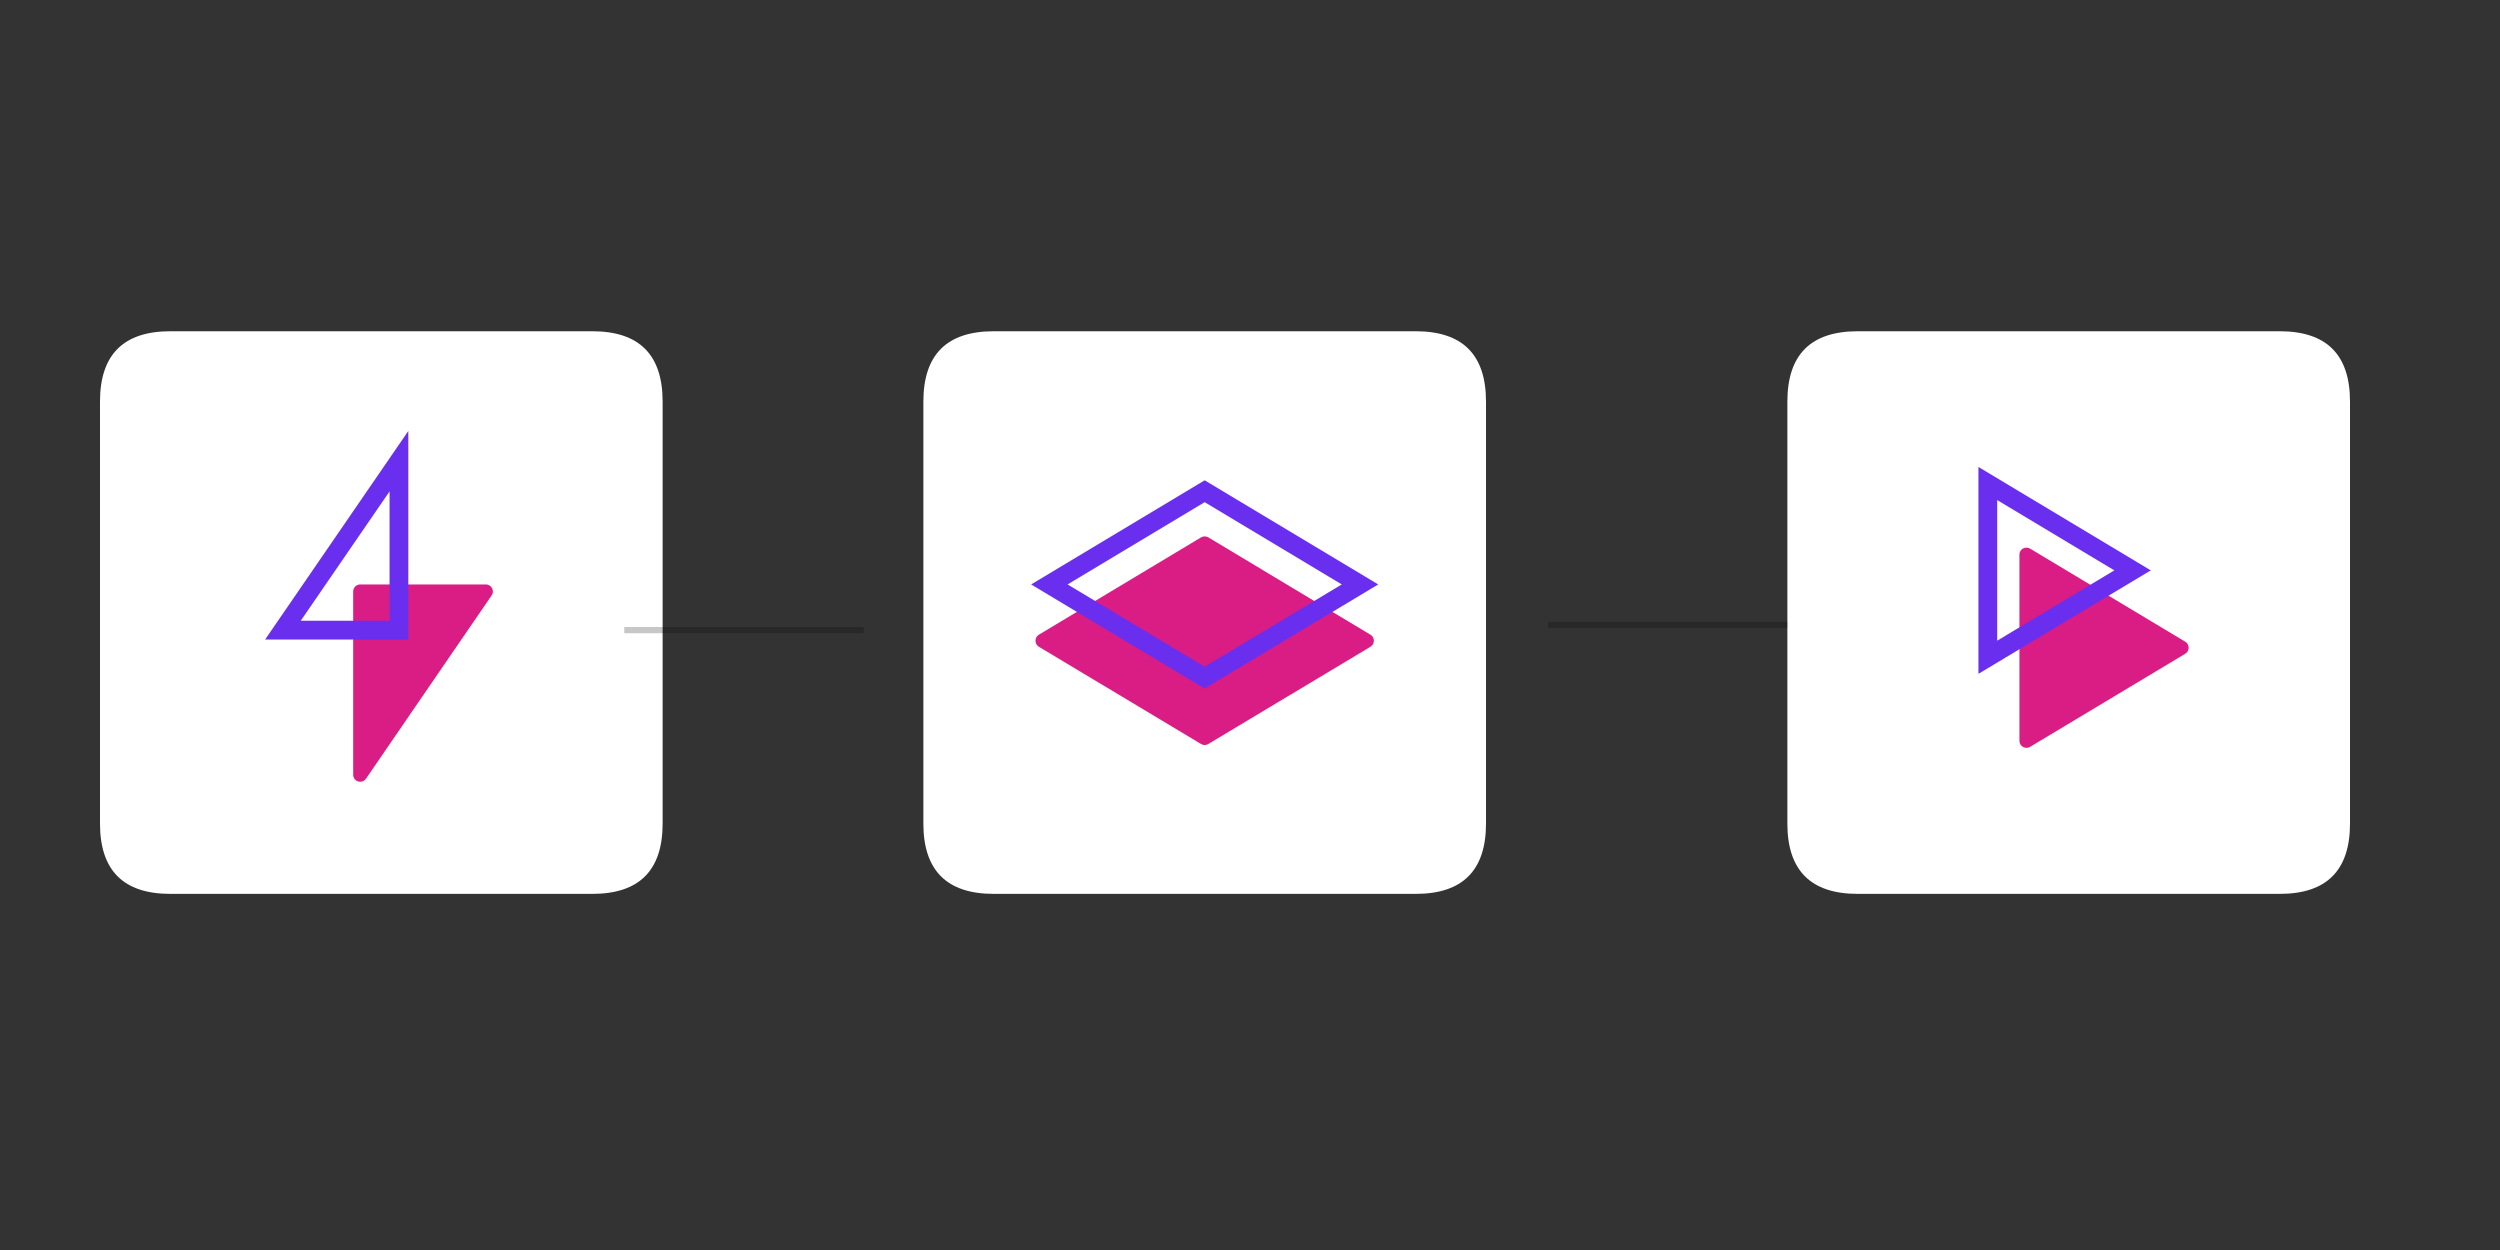 <svg version="1.1" xmlns="http://www.w3.org/2000/svg" xmlns:xlink="http://www.w3.org/1999/xlink" preserveAspectRatio="xMidYMid meet" viewBox="0 0 400 200" width="400" height="200"><rect x="0" y="0" width="400" height="200" fill="#333333" stroke="none"/><defs><path d="M94.77 53C102.27 53 106.02 56.75 106.02 64.25C106.02 104.76 106.02 127.27 106.02 131.77C106.02 139.27 102.27 143.02 94.77 143.02C54.26 143.02 31.75 143.02 27.25 143.02C19.75 143.02 16 139.27 16 131.77C16 91.26 16 68.75 16 64.25C16 56.75 19.75 53 27.25 53C67.76 53 90.27 53 94.77 53Z" id="d1OHrjEdDu"></path><path d="M56.51 123.96C56.51 124.58 57.01 125.08 57.64 125.08C58.01 125.08 58.35 124.9 58.56 124.59C60.57 121.66 76.65 98.2 78.66 95.27C79.01 94.76 78.88 94.06 78.37 93.71C78.18 93.58 77.96 93.51 77.73 93.51C75.73 93.51 59.65 93.51 57.64 93.51C57.01 93.51 56.51 94.01 56.51 94.63C56.51 100.5 56.51 121.03 56.51 123.96Z" id="bCLS2sg0d"></path><path d="M63.83 73.79L45.27 100.82L63.83 100.82L63.83 73.79Z" id="b3fHBoGUj"></path><path d="M226.51 53C234.01 53 237.76 56.75 237.76 64.25C237.76 104.76 237.76 127.27 237.76 131.77C237.76 139.27 234.01 143.02 226.51 143.02C186 143.02 163.49 143.02 158.99 143.02C151.49 143.02 147.74 139.27 147.74 131.77C147.74 91.26 147.74 68.75 147.74 64.25C147.74 56.75 151.49 53 158.99 53C199.5 53 222.01 53 226.51 53Z" id="a8ZTgzxYD"></path><path d="M219.27 101.55C219.8 101.87 219.98 102.56 219.66 103.09C219.56 103.25 219.43 103.38 219.27 103.48C216.68 105.03 195.92 117.49 193.33 119.04C192.97 119.26 192.52 119.26 192.17 119.04C189.57 117.49 168.82 105.03 166.22 103.48C165.69 103.16 165.52 102.46 165.84 101.93C165.93 101.77 166.06 101.64 166.22 101.55C168.82 99.99 189.57 87.54 192.17 85.98C192.52 85.77 192.97 85.77 193.33 85.98C198.52 89.09 216.68 99.99 219.27 101.55Z" id="ihkQEEcI"></path><path d="M167.9 93.51L192.75 108.42L217.6 93.51L192.75 78.6L167.9 93.51Z" id="bSF4suokE"></path><path d="M364.75 53C372.25 53 376 56.75 376 64.25C376 104.76 376 127.27 376 131.77C376 139.27 372.25 143.02 364.75 143.02C324.24 143.02 301.73 143.02 297.23 143.02C289.73 143.02 285.98 139.27 285.98 131.77C285.98 91.26 285.98 68.75 285.98 64.25C285.98 56.75 289.73 53 297.23 53C337.74 53 360.25 53 364.75 53Z" id="aEcs1BP0B"></path><path d="M349.64 102.67C350.17 102.99 350.34 103.68 350.02 104.22C349.93 104.37 349.79 104.51 349.64 104.6C347.15 106.09 327.3 118 324.82 119.49C324.28 119.81 323.59 119.64 323.27 119.11C323.17 118.93 323.11 118.73 323.11 118.53C323.11 115.55 323.11 91.72 323.11 88.74C323.11 88.12 323.61 87.62 324.24 87.62C324.44 87.62 324.64 87.68 324.82 87.78C329.78 90.76 347.15 101.18 349.64 102.67Z" id="d3ZCgDeMP"></path><path d="M350.79 100.74C352.39 101.7 352.91 103.77 351.95 105.37C351.67 105.85 351.27 106.25 350.79 106.53C348.31 108.02 328.46 119.93 325.97 121.42C324.37 122.38 322.3 121.86 321.34 120.26C321.03 119.74 320.86 119.14 320.86 118.53C320.86 115.55 320.86 91.72 320.86 88.74C320.86 86.88 322.37 85.37 324.24 85.37C324.85 85.37 325.45 85.54 325.97 85.85C330.94 88.83 348.31 99.25 350.79 100.74Z" id="aJK3tKWn3"></path><path d="M318.05 105.16L341.21 91.26L318.05 77.36L318.05 105.16Z" id="d3a2uh13g"></path><path d="M285.98 100L247.68 100" id="d5cF4VWCDx"></path><path d="M138.19 98.01L138.19 98.01L118.02 98.01L138.19 98.01Z" id="b1YuGKNQBt"></path><path d="M150.69 110.51L150.69 110.51L130.52 110.51L150.69 110.51Z" id="dpqDzi20U"></path><path d="M138.19 100.82L99.89 100.82" id="cz8rMIgs"></path></defs><g><g><g><use xlink:href="#d1OHrjEdDu" opacity="1" fill="#ffffff" fill-opacity="1"></use><g><use xlink:href="#d1OHrjEdDu" opacity="1" fill-opacity="0" stroke="#000000" stroke-width="1" stroke-opacity="0"></use></g></g><g><use xlink:href="#bCLS2sg0d" opacity="1" fill="#da1c85" fill-opacity="1"></use><g><use xlink:href="#bCLS2sg0d" opacity="1" fill-opacity="0" stroke="#000000" stroke-width="1" stroke-opacity="0"></use></g></g><g><use xlink:href="#b3fHBoGUj" opacity="1" fill="#000000" fill-opacity="0"></use><g><use xlink:href="#b3fHBoGUj" opacity="1" fill-opacity="0" stroke="#6a2fee" stroke-width="3" stroke-opacity="1"></use></g></g><g><use xlink:href="#a8ZTgzxYD" opacity="1" fill="#ffffff" fill-opacity="1"></use><g><use xlink:href="#a8ZTgzxYD" opacity="1" fill-opacity="0" stroke="#000000" stroke-width="1" stroke-opacity="0"></use></g></g><g><use xlink:href="#ihkQEEcI" opacity="1" fill="#da1c85" fill-opacity="1"></use><g><use xlink:href="#ihkQEEcI" opacity="1" fill-opacity="0" stroke="#000000" stroke-width="1" stroke-opacity="0"></use></g></g><g><use xlink:href="#bSF4suokE" opacity="1" fill="#000000" fill-opacity="0"></use><g><use xlink:href="#bSF4suokE" opacity="1" fill-opacity="0" stroke="#6a2fee" stroke-width="3" stroke-opacity="1"></use></g></g><g><use xlink:href="#aEcs1BP0B" opacity="1" fill="#ffffff" fill-opacity="1"></use><g><use xlink:href="#aEcs1BP0B" opacity="1" fill-opacity="0" stroke="#000000" stroke-width="1" stroke-opacity="0"></use></g></g><g><use xlink:href="#d3ZCgDeMP" opacity="1" fill="#da1c85" fill-opacity="1"></use><g><use xlink:href="#d3ZCgDeMP" opacity="1" fill-opacity="0" stroke="#000000" stroke-width="1" stroke-opacity="0"></use></g></g><g><use xlink:href="#aJK3tKWn3" opacity="1" fill="#000000" fill-opacity="0"></use><g><use xlink:href="#aJK3tKWn3" opacity="1" fill-opacity="0" stroke="#ffffff" stroke-width="4" stroke-opacity="1"></use></g></g><g><use xlink:href="#d3a2uh13g" opacity="1" fill="#000000" fill-opacity="0"></use><g><use xlink:href="#d3a2uh13g" opacity="1" fill-opacity="0" stroke="#6a2fee" stroke-width="3" stroke-opacity="1"></use></g></g><g><g><use xlink:href="#d5cF4VWCDx" opacity="1" fill-opacity="0" stroke="#000000" stroke-width="1" stroke-opacity="0.22"></use></g></g><g><use xlink:href="#b1YuGKNQBt" opacity="1" fill="#8f862f" fill-opacity="1"></use></g><g><use xlink:href="#dpqDzi20U" opacity="1" fill="#8f862f" fill-opacity="1"></use></g><g><g><use xlink:href="#cz8rMIgs" opacity="1" fill-opacity="0" stroke="#000000" stroke-width="1" stroke-opacity="0.22"></use></g></g></g></g></svg>
